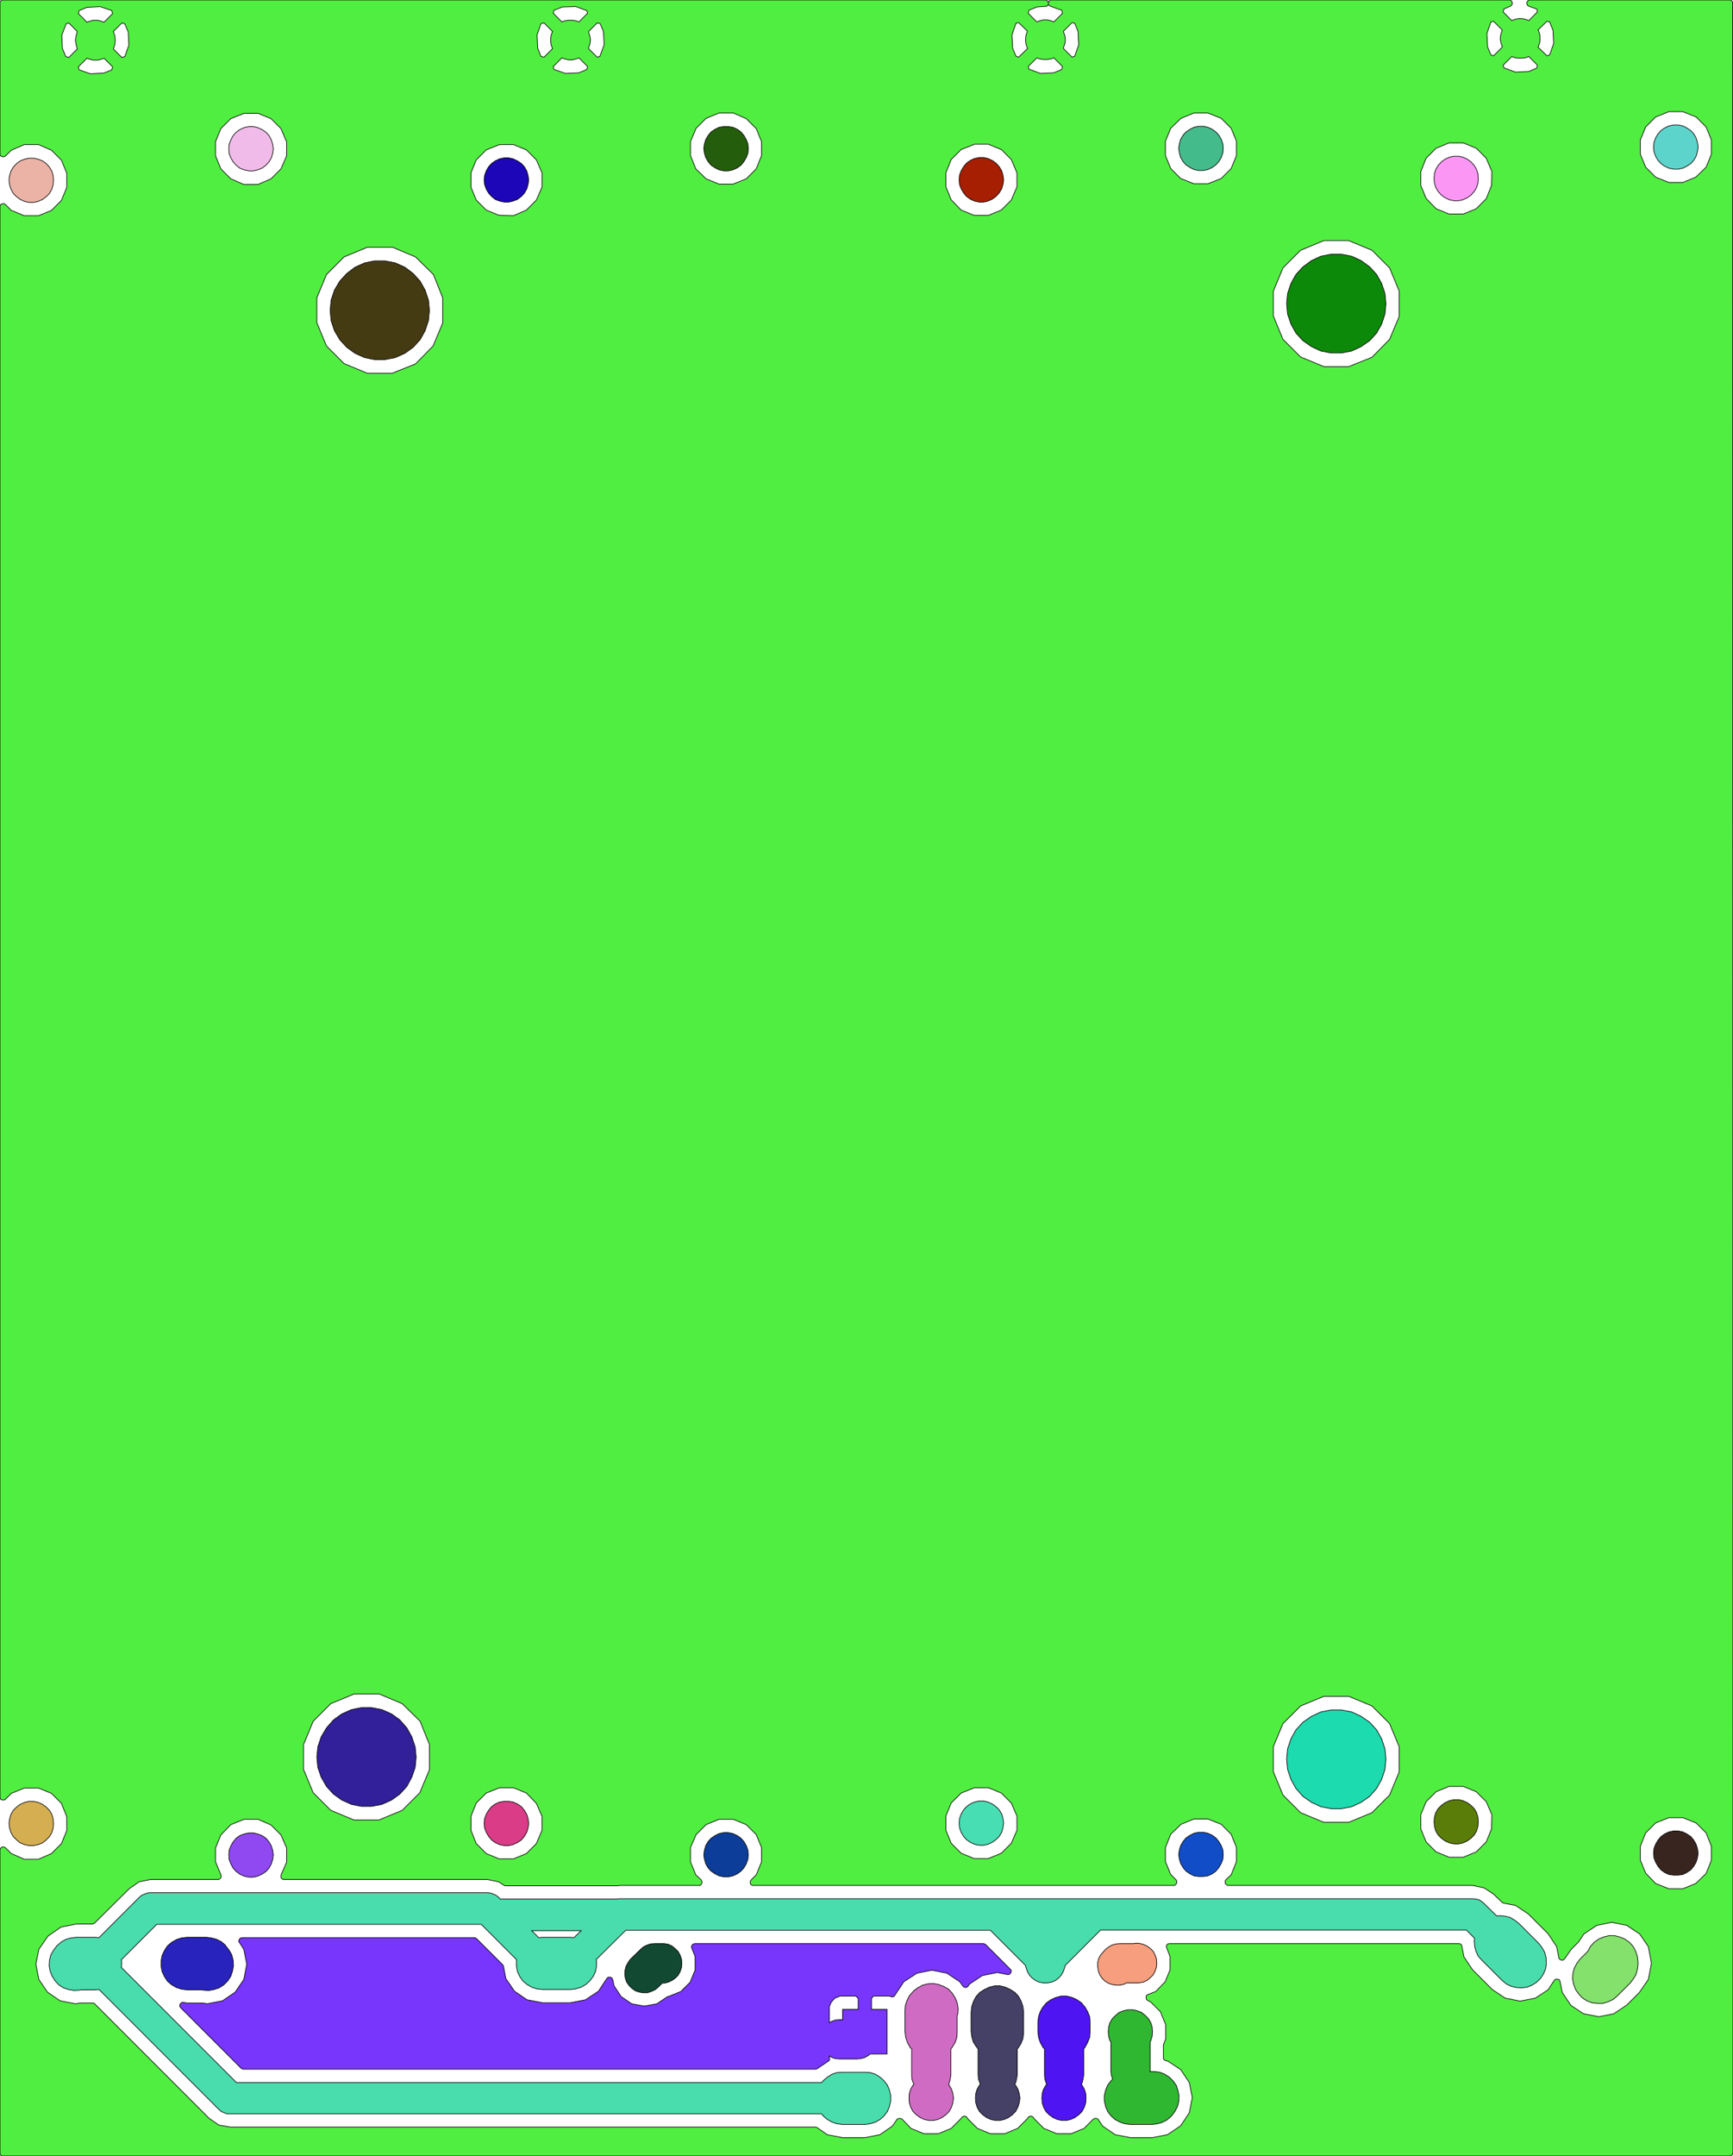 <?xml version="1.0" standalone="no"?>
<!DOCTYPE svg PUBLIC "-//W3C//DTD SVG 1.1//EN"
"http://www.w3.org/Graphics/SVG/1.1/DTD/svg11.dtd">
<svg width="5218" height="6488" viewBox="0 0 5218 6488" version="1.1"
xmlns="http://www.w3.org/2000/svg"
xmlns:xlink="http://www.w3.org/1999/xlink">
<g fill-rule="evenodd"><path d="M 606,5987 L 563,5987 L 546,5985 L 531,5980 L 517,5972 L 504,5961 L 495,5947 L 488,5932 L 485,5916 L 485,5900 L 488,5884 L 495,5869 L 504,5855 L 517,5844 L 531,5836 L 546,5831 L 563,5829 L 622,5829 L 637,5831 L 652,5835 L 666,5842 L 678,5852 L 680,5855 L 690,5868 L 698,5882 L 702,5898 L 703,5915 L 700,5931 L 695,5946 L 686,5960 L 674,5972 L 660,5981 L 645,5986 L 629,5989 L 612,5988 L 606,5987 z " style="fill-opacity:1;fill:rgb(41,35,190);stroke:rgb(0,0,0);stroke-width:2"/></g>
<g fill-rule="evenodd"><path d="M 4781,5871 L 4789,5856 L 4800,5844 L 4814,5834 L 4829,5828 L 4845,5824 L 4861,5824 L 4877,5828 L 4892,5834 L 4906,5844 L 4917,5856 L 4925,5871 L 4930,5886 L 4932,5903 L 4932,5911 L 4930,5926 L 4926,5941 L 4918,5954 L 4909,5966 L 4870,6005 L 4857,6016 L 4842,6023 L 4826,6028 L 4810,6028 L 4793,6026 L 4778,6020 L 4764,6011 L 4753,5999 L 4744,5986 L 4738,5970 L 4735,5954 L 4736,5937 L 4740,5922 L 4748,5907 L 4758,5894 L 4781,5871 z " style="fill-opacity:1;fill:rgb(132,225,108);stroke:rgb(0,0,0);stroke-width:2"/></g>
<g fill-rule="evenodd"><path d="M 161,5487 L 160,5501 L 156,5514 L 149,5526 L 139,5536 L 128,5545 L 115,5550 L 101,5553 L 87,5553 L 74,5550 L 61,5545 L 50,5536 L 40,5526 L 33,5514 L 29,5501 L 27,5487 L 29,5473 L 33,5459 L 40,5447 L 50,5437 L 61,5429 L 74,5423 L 87,5420 L 101,5420 L 115,5423 L 128,5429 L 139,5437 L 149,5447 L 156,5459 L 160,5473 L 161,5487 z " style="fill-opacity:1;fill:rgb(214,174,82);stroke:rgb(0,0,0);stroke-width:2"/></g>
<g fill-rule="evenodd"><path d="M 823,5581 L 821,5595 L 817,5608 L 810,5621 L 801,5631 L 789,5639 L 776,5645 L 763,5648 L 749,5648 L 735,5645 L 722,5639 L 711,5631 L 702,5621 L 695,5608 L 690,5595 L 689,5581 L 690,5567 L 695,5554 L 702,5542 L 711,5531 L 722,5523 L 735,5518 L 749,5515 L 763,5515 L 776,5518 L 789,5523 L 801,5531 L 810,5542 L 817,5554 L 821,5567 L 823,5581 z " style="fill-opacity:1;fill:rgb(144,73,241);stroke:rgb(0,0,0);stroke-width:2"/></g>
<g fill-rule="evenodd"><path d="M 823,448 L 821,462 L 817,475 L 810,487 L 801,497 L 789,506 L 776,511 L 763,514 L 749,514 L 735,511 L 722,506 L 711,497 L 702,487 L 695,475 L 690,462 L 689,448 L 690,434 L 695,421 L 702,408 L 711,398 L 722,390 L 735,384 L 749,381 L 763,381 L 776,384 L 789,390 L 801,398 L 810,408 L 817,421 L 821,434 L 823,448 z " style="fill-opacity:1;fill:rgb(241,187,233);stroke:rgb(0,0,0);stroke-width:2"/></g>
<g fill-rule="evenodd"><path d="M 161,542 L 160,556 L 156,569 L 149,582 L 139,592 L 128,600 L 115,606 L 101,609 L 87,609 L 74,606 L 61,600 L 50,592 L 40,582 L 33,569 L 29,556 L 27,542 L 29,528 L 33,515 L 40,503 L 50,492 L 61,484 L 74,479 L 87,476 L 101,476 L 115,479 L 128,484 L 139,492 L 149,503 L 156,515 L 160,528 L 161,542 z " style="fill-opacity:1;fill:rgb(235,179,166);stroke:rgb(0,0,0);stroke-width:2"/></g>
<g fill-rule="evenodd"><path d="M 1592,5486 L 1590,5500 L 1586,5513 L 1579,5525 L 1570,5536 L 1558,5544 L 1545,5550 L 1532,5553 L 1518,5553 L 1504,5550 L 1491,5544 L 1480,5536 L 1471,5525 L 1464,5513 L 1459,5500 L 1458,5486 L 1459,5472 L 1464,5459 L 1471,5447 L 1480,5436 L 1491,5428 L 1504,5422 L 1518,5420 L 1532,5420 L 1545,5422 L 1558,5428 L 1570,5436 L 1579,5447 L 1586,5459 L 1590,5472 L 1592,5486 z " style="fill-opacity:1;fill:rgb(219,60,135);stroke:rgb(0,0,0);stroke-width:2"/></g>
<g fill-rule="evenodd"><path d="M 2253,5581 L 2252,5594 L 2247,5608 L 2240,5620 L 2231,5630 L 2220,5638 L 2207,5644 L 2193,5647 L 2179,5647 L 2165,5644 L 2153,5638 L 2141,5630 L 2132,5620 L 2125,5608 L 2121,5594 L 2119,5581 L 2121,5567 L 2125,5553 L 2132,5541 L 2141,5531 L 2153,5523 L 2165,5517 L 2179,5514 L 2193,5514 L 2207,5517 L 2220,5523 L 2231,5531 L 2240,5541 L 2247,5553 L 2252,5567 L 2253,5581 z " style="fill-opacity:1;fill:rgb(12,62,153);stroke:rgb(0,0,0);stroke-width:2"/></g>
<g fill-rule="evenodd"><path d="M 2253,447 L 2252,461 L 2247,474 L 2240,486 L 2231,497 L 2220,505 L 2207,511 L 2193,514 L 2179,514 L 2165,511 L 2153,505 L 2141,497 L 2132,486 L 2125,474 L 2121,461 L 2119,447 L 2121,433 L 2125,420 L 2132,408 L 2141,397 L 2153,389 L 2165,383 L 2179,381 L 2193,381 L 2207,383 L 2220,389 L 2231,397 L 2240,408 L 2247,420 L 2252,433 L 2253,447 z " style="fill-opacity:1;fill:rgb(36,94,13);stroke:rgb(0,0,0);stroke-width:2"/></g>
<g fill-rule="evenodd"><path d="M 1592,542 L 1590,555 L 1586,569 L 1579,581 L 1570,591 L 1558,600 L 1545,605 L 1532,608 L 1518,608 L 1504,605 L 1491,600 L 1480,591 L 1471,581 L 1464,569 L 1459,555 L 1458,542 L 1459,528 L 1464,514 L 1471,502 L 1480,492 L 1491,484 L 1504,478 L 1518,475 L 1532,475 L 1545,478 L 1558,484 L 1570,492 L 1579,502 L 1586,514 L 1590,528 L 1592,542 z " style="fill-opacity:1;fill:rgb(28,6,183);stroke:rgb(0,0,0);stroke-width:2"/></g>
<g fill-rule="evenodd"><path d="M 3022,5485 L 3020,5499 L 3016,5513 L 3009,5525 L 2999,5535 L 2988,5543 L 2975,5549 L 2962,5552 L 2948,5552 L 2934,5549 L 2921,5543 L 2910,5535 L 2901,5525 L 2894,5513 L 2889,5499 L 2888,5485 L 2889,5472 L 2894,5458 L 2901,5446 L 2910,5436 L 2921,5428 L 2934,5422 L 2948,5419 L 2962,5419 L 2975,5422 L 2988,5428 L 2999,5436 L 3009,5446 L 3016,5458 L 3020,5472 L 3022,5485 z " style="fill-opacity:1;fill:rgb(71,222,179);stroke:rgb(0,0,0);stroke-width:2"/></g>
<g fill-rule="evenodd"><path d="M 3683,5580 L 3682,5594 L 3677,5607 L 3670,5619 L 3661,5630 L 3650,5638 L 3637,5644 L 3623,5646 L 3609,5646 L 3595,5644 L 3583,5638 L 3571,5630 L 3562,5619 L 3555,5607 L 3551,5594 L 3549,5580 L 3551,5566 L 3555,5553 L 3562,5541 L 3571,5530 L 3583,5522 L 3595,5516 L 3609,5513 L 3623,5513 L 3637,5516 L 3650,5522 L 3661,5530 L 3670,5541 L 3677,5553 L 3682,5566 L 3683,5580 z " style="fill-opacity:1;fill:rgb(18,77,200);stroke:rgb(0,0,0);stroke-width:2"/></g>
<g fill-rule="evenodd"><path d="M 3683,446 L 3682,460 L 3677,474 L 3670,486 L 3661,496 L 3650,504 L 3637,510 L 3623,513 L 3609,513 L 3595,510 L 3583,504 L 3571,496 L 3562,486 L 3555,474 L 3551,460 L 3549,446 L 3551,433 L 3555,419 L 3562,407 L 3571,397 L 3583,389 L 3595,383 L 3609,380 L 3623,380 L 3637,383 L 3650,389 L 3661,397 L 3670,407 L 3677,419 L 3682,433 L 3683,446 z " style="fill-opacity:1;fill:rgb(67,187,139);stroke:rgb(0,0,0);stroke-width:2"/></g>
<g fill-rule="evenodd"><path d="M 3022,541 L 3020,555 L 3016,568 L 3009,580 L 2999,591 L 2988,599 L 2975,605 L 2962,608 L 2948,608 L 2934,605 L 2921,599 L 2910,591 L 2901,580 L 2894,568 L 2889,555 L 2888,541 L 2889,527 L 2894,514 L 2901,502 L 2910,491 L 2921,483 L 2934,477 L 2948,474 L 2962,474 L 2975,477 L 2988,483 L 2999,491 L 3009,502 L 3016,514 L 3020,527 L 3022,541 z " style="fill-opacity:1;fill:rgb(166,31,3);stroke:rgb(0,0,0);stroke-width:2"/></g>
<g fill-rule="evenodd"><path d="M 4451,5481 L 4450,5495 L 4446,5509 L 4439,5521 L 4429,5531 L 4418,5539 L 4405,5545 L 4392,5548 L 4378,5548 L 4364,5545 L 4351,5539 L 4340,5531 L 4330,5521 L 4323,5509 L 4319,5495 L 4318,5481 L 4319,5468 L 4323,5454 L 4330,5442 L 4340,5432 L 4351,5424 L 4364,5418 L 4378,5415 L 4392,5415 L 4405,5418 L 4418,5424 L 4429,5432 L 4439,5442 L 4446,5454 L 4450,5468 L 4451,5481 z " style="fill-opacity:1;fill:rgb(90,125,9);stroke:rgb(0,0,0);stroke-width:2"/></g>
<g fill-rule="evenodd"><path d="M 5113,5576 L 5111,5590 L 5107,5603 L 5100,5615 L 5091,5626 L 5079,5634 L 5067,5640 L 5053,5642 L 5039,5642 L 5025,5640 L 5012,5634 L 5001,5626 L 4992,5615 L 4985,5603 L 4980,5590 L 4979,5576 L 4980,5562 L 4985,5549 L 4992,5537 L 5001,5526 L 5012,5518 L 5025,5512 L 5039,5509 L 5053,5509 L 5067,5512 L 5079,5518 L 5091,5526 L 5100,5537 L 5107,5549 L 5111,5562 L 5113,5576 z " style="fill-opacity:1;fill:rgb(56,37,31);stroke:rgb(0,0,0);stroke-width:2"/></g>
<g fill-rule="evenodd"><path d="M 5113,442 L 5111,456 L 5107,470 L 5100,482 L 5091,492 L 5079,500 L 5067,506 L 5053,509 L 5039,509 L 5025,506 L 5012,500 L 5001,492 L 4992,482 L 4985,470 L 4980,456 L 4979,442 L 4980,429 L 4985,415 L 4992,403 L 5001,393 L 5012,385 L 5025,379 L 5039,376 L 5053,376 L 5067,379 L 5079,385 L 5091,393 L 5100,403 L 5107,415 L 5111,429 L 5113,442 z " style="fill-opacity:1;fill:rgb(93,212,203);stroke:rgb(0,0,0);stroke-width:2"/></g>
<g fill-rule="evenodd"><path d="M 4451,537 L 4450,551 L 4446,564 L 4439,576 L 4429,587 L 4418,595 L 4405,601 L 4392,604 L 4378,604 L 4364,601 L 4351,595 L 4340,587 L 4330,576 L 4323,564 L 4319,551 L 4318,537 L 4319,523 L 4323,510 L 4330,498 L 4340,487 L 4351,479 L 4364,473 L 4378,470 L 4392,470 L 4405,473 L 4418,479 L 4429,487 L 4439,498 L 4446,510 L 4450,523 L 4451,537 z " style="fill-opacity:1;fill:rgb(252,150,245);stroke:rgb(0,0,0);stroke-width:2"/></g>
<g fill-rule="evenodd"><path d="M 1293,934 L 1290,965 L 1280,995 L 1265,1022 L 1244,1045 L 1219,1063 L 1190,1076 L 1159,1082 L 1128,1082 L 1098,1076 L 1069,1063 L 1044,1045 L 1023,1022 L 1007,995 L 997,965 L 994,934 L 997,903 L 1007,873 L 1023,846 L 1044,823 L 1069,804 L 1098,791 L 1128,785 L 1159,785 L 1190,791 L 1219,804 L 1244,823 L 1265,846 L 1280,873 L 1290,903 L 1293,934 z " style="fill-opacity:1;fill:rgb(69,59,19);stroke:rgb(0,0,0);stroke-width:2"/></g>
<g fill-rule="evenodd"><path d="M 4173,914 L 4170,945 L 4160,975 L 4145,1002 L 4124,1025 L 4098,1043 L 4070,1056 L 4039,1062 L 4008,1062 L 3977,1056 L 3949,1043 L 3923,1025 L 3902,1002 L 3887,975 L 3877,945 L 3874,914 L 3877,883 L 3887,853 L 3902,826 L 3923,803 L 3949,784 L 3977,771 L 4008,765 L 4039,765 L 4070,771 L 4098,784 L 4124,803 L 4145,826 L 4160,853 L 4170,883 L 4173,914 z " style="fill-opacity:1;fill:rgb(13,137,10);stroke:rgb(0,0,0);stroke-width:2"/></g>
<g fill-rule="evenodd"><path d="M 4173,5293 L 4170,5324 L 4160,5354 L 4145,5381 L 4124,5405 L 4098,5423 L 4070,5436 L 4039,5442 L 4008,5442 L 3977,5436 L 3949,5423 L 3923,5405 L 3902,5381 L 3887,5354 L 3877,5324 L 3874,5293 L 3877,5262 L 3887,5232 L 3902,5205 L 3923,5182 L 3949,5164 L 3977,5151 L 4008,5145 L 4039,5145 L 4070,5151 L 4098,5164 L 4124,5182 L 4145,5205 L 4160,5232 L 4170,5262 L 4173,5293 z " style="fill-opacity:1;fill:rgb(28,219,174);stroke:rgb(0,0,0);stroke-width:2"/></g>
<g fill-rule="evenodd"><path d="M 1253,5287 L 1250,5318 L 1240,5347 L 1225,5375 L 1204,5398 L 1179,5416 L 1150,5429 L 1119,5435 L 1088,5435 L 1058,5429 L 1029,5416 L 1004,5398 L 983,5375 L 967,5347 L 957,5318 L 954,5287 L 957,5256 L 967,5226 L 983,5199 L 1004,5175 L 1029,5157 L 1058,5144 L 1088,5138 L 1119,5138 L 1150,5144 L 1179,5157 L 1204,5175 L 1225,5199 L 1240,5226 L 1250,5256 L 1253,5287 z " style="fill-opacity:1;fill:rgb(50,32,154);stroke:rgb(0,0,0);stroke-width:2"/></g>
<g fill-rule="evenodd"><path d="M 4607,0 L 5208,0 L 5211,0 L 5215,3 L 5217,6 L 5217,8 L 5218,6477 L 5217,6481 L 5216,6483 L 5215,6484 L 5211,6487 L 5208,6487 L 9,6487 L 6,6487 L 4,6486 L 2,6484 L 0,6481 L 0,6477 L 0,5565 L 1,5562 L 4,5559 L 8,5557 L 11,5557 L 13,5558 L 17,5560 L 34,5577 L 73,5594 L 116,5594 L 155,5577 L 185,5547 L 201,5508 L 201,5466 L 185,5426 L 155,5396 L 116,5380 L 73,5380 L 34,5396 L 17,5413 L 15,5415 L 11,5416 L 8,5416 L 4,5415 L 1,5412 L 0,5408 L 0,5406 L 0,623 L 0,619 L 2,616 L 4,614 L 8,613 L 11,613 L 13,613 L 17,616 L 34,633 L 73,649 L 116,649 L 155,633 L 185,603 L 201,564 L 201,521 L 185,482 L 155,452 L 116,435 L 73,435 L 34,452 L 17,469 L 13,471 L 9,472 L 6,471 L 2,469 L 0,466 L 0,462 L 0,10 L 0,6 L 1,4 L 2,3 L 6,0 L 9,0 L 1729,0 L 1732,0 L 1735,0 L 3147,0 L 3149,0 L 3151,1 L 3153,2 L 3154,3 L 3155,5 L 3157,8 L 3158,4 L 3161,1 L 3162,0 L 3166,0 L 4544,0 L 4547,0 L 4549,1 L 4552,4 L 4553,8 L 4554,10 L 4553,13 L 4552,15 L 4549,18 L 4528,27 L 4526,36 L 4552,62 L 4559,59 L 4571,56 L 4584,56 L 4596,59 L 4603,62 L 4629,36 L 4627,27 L 4604,19 L 4601,17 L 4599,16 L 4598,12 L 4597,10 L 4598,6 L 4599,4 L 4602,1 L 4604,0 L 4607,0M 2603,6432 L 2649,6423 L 2687,6397 L 2700,6378 L 2703,6375 L 2707,6374 L 2710,6374 L 2712,6374 L 2716,6376 L 2743,6404 L 2782,6420 L 2825,6420 L 2864,6404 L 2894,6374 L 2895,6372 L 2897,6370 L 2900,6368 L 2904,6367 L 2907,6368 L 2911,6370 L 2912,6372 L 2913,6374 L 2943,6404 L 2982,6420 L 3025,6420 L 3064,6404 L 3094,6374 L 3095,6372 L 3096,6370 L 3100,6368 L 3104,6367 L 3107,6368 L 3111,6370 L 3112,6372 L 3113,6374 L 3143,6404 L 3182,6420 L 3225,6420 L 3264,6404 L 3292,6376 L 3295,6374 L 3299,6374 L 3302,6374 L 3306,6376 L 3320,6397 L 3358,6423 L 3405,6432 L 3468,6432 L 3515,6423 L 3555,6396 L 3581,6357 L 3590,6311 L 3581,6266 L 3555,6227 L 3517,6202 L 3511,6200 L 3507,6199 L 3504,6196 L 3503,6194 L 3503,6191 L 3503,6156 L 3503,6152 L 3510,6135 L 3510,6092 L 3494,6053 L 3464,6023 L 3457,6020 L 3453,6017 L 3452,6016 L 3451,6012 L 3451,6008 L 3451,6006 L 3453,6003 L 3457,6001 L 3480,5992 L 3508,5963 L 3523,5927 L 3523,5887 L 3513,5861 L 3512,5857 L 3512,5855 L 3513,5852 L 3516,5849 L 3520,5848 L 4394,5848 L 4397,5849 L 4399,5850 L 4401,5853 L 4408,5888 L 4434,5927 L 4493,5986 L 4532,6012 L 4577,6021 L 4623,6012 L 4661,5987 L 4681,5957 L 4684,5955 L 4686,5955 L 4690,5955 L 4694,5956 L 4695,5957 L 4697,5961 L 4704,5995 L 4730,6034 L 4768,6059 L 4814,6068 L 4859,6059 L 4898,6033 L 4936,5995 L 4963,5956 L 4972,5910 L 4972,5904 L 4963,5857 L 4937,5819 L 4898,5793 L 4853,5784 L 4808,5793 L 4769,5819 L 4753,5843 L 4731,5865 L 4710,5895 L 4707,5897 L 4705,5898 L 4703,5898 L 4699,5897 L 4696,5895 L 4694,5892 L 4687,5857 L 4661,5818 L 4602,5759 L 4563,5733 L 4526,5726 L 4523,5724 L 4497,5699 L 4468,5680 L 4434,5673 L 3697,5673 L 3693,5671 L 3690,5668 L 3689,5665 L 3689,5661 L 3689,5659 L 3691,5656 L 3707,5641 L 3723,5601 L 3723,5559 L 3707,5519 L 3677,5489 L 3637,5473 L 3595,5473 L 3556,5489 L 3525,5519 L 3509,5559 L 3509,5601 L 3525,5640 L 3541,5656 L 3543,5659 L 3543,5661 L 3543,5665 L 3542,5668 L 3539,5671 L 3536,5673 L 3295,5673 L 3291,5673 L 2267,5673 L 2263,5672 L 2260,5669 L 2259,5665 L 2259,5661 L 2259,5660 L 2262,5656 L 2277,5641 L 2293,5602 L 2293,5559 L 2277,5520 L 2247,5490 L 2208,5474 L 2165,5474 L 2126,5490 L 2096,5520 L 2079,5559 L 2079,5602 L 2095,5641 L 2111,5656 L 2113,5660 L 2114,5663 L 2113,5667 L 2112,5669 L 2109,5672 L 2108,5673 L 2104,5673 L 1865,5673 L 1861,5674 L 1522,5674 L 1518,5673 L 1517,5672 L 1501,5662 L 1467,5655 L 854,5655 L 850,5654 L 847,5651 L 846,5649 L 846,5645 L 846,5642 L 863,5603 L 863,5560 L 846,5521 L 816,5491 L 777,5474 L 735,5474 L 695,5490 L 665,5521 L 649,5560 L 649,5602 L 666,5643 L 666,5647 L 665,5649 L 664,5651 L 661,5654 L 658,5655 L 656,5655 L 454,5655 L 419,5662 L 390,5682 L 284,5787 L 282,5788 L 279,5789 L 230,5789 L 184,5798 L 145,5825 L 144,5826 L 117,5865 L 108,5910 L 117,5956 L 143,5994 L 181,6020 L 227,6029 L 240,6027 L 279,6027 L 282,6027 L 284,6028 L 630,6374 L 659,6394 L 694,6400 L 2455,6400 L 2459,6401 L 2461,6402 L 2491,6423 L 2538,6432 L 2603,6432M 943,5394 L 996,5447 L 1066,5476 L 1141,5476 L 1211,5447 L 1264,5394 L 1293,5325 L 1293,5249 L 1265,5179 L 1211,5126 L 1142,5097 L 1066,5097 L 996,5126 L 943,5179 L 914,5249 L 914,5324 L 943,5394M 1615,5547 L 1632,5507 L 1632,5465 L 1615,5426 L 1585,5395 L 1546,5379 L 1504,5379 L 1464,5395 L 1434,5425 L 1418,5465 L 1418,5507 L 1434,5547 L 1464,5577 L 1503,5593 L 1546,5593 L 1585,5577 L 1615,5547M 1304,1041 L 1333,972 L 1333,896 L 1305,826 L 1251,773 L 1182,744 L 1106,744 L 1036,773 L 983,826 L 954,896 L 954,971 L 983,1041 L 1036,1094 L 1106,1123 L 1181,1123 L 1251,1095 L 1304,1041M 649,469 L 665,508 L 695,538 L 734,555 L 777,555 L 816,538 L 846,508 L 863,469 L 863,427 L 846,387 L 816,357 L 777,341 L 735,341 L 695,357 L 665,387 L 649,426 L 649,469M 1615,602 L 1632,563 L 1632,520 L 1615,481 L 1585,451 L 1546,435 L 1504,435 L 1464,451 L 1434,481 L 1418,520 L 1418,563 L 1434,602 L 1464,632 L 1503,648 L 1546,649 L 1585,632 L 1615,602M 2277,508 L 2293,468 L 2293,426 L 2277,387 L 2247,357 L 2208,340 L 2165,340 L 2126,356 L 2096,386 L 2079,426 L 2079,468 L 2095,508 L 2126,538 L 2165,554 L 2207,554 L 2247,538 L 2277,508M 3863,5401 L 3916,5454 L 3986,5483 L 4061,5483 L 4131,5454 L 4184,5401 L 4213,5331 L 4213,5256 L 4184,5186 L 4131,5133 L 4061,5104 L 3986,5104 L 3916,5133 L 3863,5186 L 3834,5255 L 3834,5331 L 3863,5401M 2933,5592 L 2976,5592 L 3015,5576 L 3045,5546 L 3062,5507 L 3062,5464 L 3045,5425 L 3015,5395 L 2976,5379 L 2934,5379 L 2894,5395 L 2864,5425 L 2848,5464 L 2848,5507 L 2864,5546 L 2894,5576 L 2933,5592M 4363,5588 L 4406,5588 L 4445,5572 L 4475,5542 L 4491,5503 L 4492,5460 L 4475,5421 L 4445,5391 L 4406,5375 L 4363,5375 L 4324,5391 L 4294,5421 L 4278,5460 L 4278,5503 L 4294,5542 L 4324,5572 L 4363,5588M 5025,5683 L 5067,5683 L 5106,5667 L 5137,5637 L 5153,5597 L 5153,5555 L 5137,5515 L 5107,5485 L 5067,5469 L 5025,5469 L 4985,5485 L 4955,5515 L 4939,5555 L 4939,5597 L 4955,5636 L 4985,5667 L 5025,5683M 3863,1021 L 3916,1074 L 3986,1103 L 4061,1103 L 4131,1075 L 4184,1021 L 4213,952 L 4213,876 L 4184,806 L 4131,753 L 4061,724 L 3986,724 L 3916,753 L 3863,806 L 3834,876 L 3834,951 L 3863,1021M 2933,648 L 2976,648 L 3015,632 L 3045,602 L 3062,562 L 3062,520 L 3045,480 L 3015,450 L 2976,434 L 2934,434 L 2894,450 L 2864,480 L 2848,520 L 2848,562 L 2864,601 L 2894,632 L 2933,648M 3555,537 L 3595,553 L 3637,553 L 3677,537 L 3707,507 L 3723,468 L 3723,425 L 3707,386 L 3677,356 L 3637,340 L 3595,340 L 3556,356 L 3525,386 L 3509,425 L 3509,468 L 3525,507 L 3555,537M 4363,644 L 4406,644 L 4445,628 L 4475,598 L 4491,558 L 4492,516 L 4475,476 L 4445,446 L 4406,430 L 4363,430 L 4324,446 L 4294,476 L 4278,516 L 4278,558 L 4294,597 L 4324,628 L 4363,644M 5153,421 L 5137,382 L 5107,352 L 5067,336 L 5025,336 L 4985,352 L 4955,382 L 4939,421 L 4939,464 L 4955,503 L 4985,533 L 5025,549 L 5067,549 L 5106,533 L 5137,503 L 5153,464 L 5153,421M 313,175 L 306,178 L 294,181 L 281,181 L 269,178 L 262,175 L 236,201 L 238,210 L 272,222 L 312,220 L 337,210 L 339,201 L 313,175M 313,67 L 339,41 L 337,32 L 302,20 L 262,22 L 238,32 L 236,41 L 262,67 L 269,64 L 281,61 L 294,61 L 306,64 L 313,67M 341,147 L 367,173 L 376,170 L 388,136 L 386,96 L 376,72 L 367,69 L 341,95 L 342,97 L 346,109 L 347,121 L 346,133 L 342,145 L 341,147M 233,95 L 207,69 L 199,72 L 186,106 L 188,146 L 198,170 L 207,173 L 233,147 L 232,145 L 229,133 L 227,121 L 229,109 L 232,97 L 233,95M 1772,95 L 1772,96 L 1776,108 L 1778,120 L 1776,133 L 1772,145 L 1772,146 L 1798,172 L 1806,170 L 1819,135 L 1817,95 L 1807,71 L 1798,69 L 1772,95M 1664,146 L 1663,145 L 1659,133 L 1658,120 L 1659,108 L 1663,96 L 1664,95 L 1638,69 L 1629,71 L 1617,105 L 1619,145 L 1629,170 L 1638,172 L 1664,146M 1743,174 L 1736,177 L 1724,180 L 1711,180 L 1699,177 L 1692,174 L 1666,200 L 1668,209 L 1703,221 L 1743,219 L 1767,209 L 1769,200 L 1743,174M 1743,66 L 1769,40 L 1767,32 L 1732,19 L 1729,20 L 1693,21 L 1668,31 L 1666,40 L 1692,66 L 1699,63 L 1711,61 L 1724,61 L 1736,63 L 1743,66M 3094,94 L 3067,68 L 3059,70 L 3047,105 L 3049,145 L 3059,169 L 3067,172 L 3094,146 L 3093,144 L 3089,132 L 3088,120 L 3089,107 L 3093,95 L 3094,94M 3122,174 L 3096,200 L 3098,208 L 3133,221 L 3173,219 L 3197,209 L 3199,200 L 3173,174 L 3166,177 L 3154,179 L 3141,179 L 3129,177 L 3122,174M 3122,66 L 3129,63 L 3141,60 L 3154,60 L 3166,63 L 3173,66 L 3199,40 L 3197,31 L 3161,18 L 3158,16 L 3157,14 L 3157,11 L 3156,14 L 3154,16 L 3153,18 L 3151,19 L 3149,19 L 3122,21 L 3098,31 L 3096,40 L 3122,66M 3202,146 L 3228,172 L 3236,169 L 3248,135 L 3246,95 L 3236,70 L 3228,68 L 3202,94 L 3202,95 L 3206,107 L 3208,120 L 3206,132 L 3202,144 L 3202,146M 4552,170 L 4526,196 L 4528,204 L 4563,217 L 4603,215 L 4627,205 L 4629,196 L 4603,170 L 4596,173 L 4584,175 L 4571,175 L 4559,173 L 4552,170M 4523,142 L 4523,140 L 4519,128 L 4517,116 L 4519,103 L 4523,91 L 4523,90 L 4497,64 L 4489,66 L 4477,101 L 4479,141 L 4489,165 L 4497,168 L 4523,142M 4631,142 L 4658,168 L 4666,165 L 4678,131 L 4676,91 L 4666,66 L 4658,64 L 4631,90 L 4632,91 L 4636,103 L 4637,116 L 4636,128 L 4632,140 L 4631,142 z " style="fill-opacity:1;fill:rgb(80,238,64);stroke:rgb(0,0,0);stroke-width:2"/></g>
<g fill-rule="evenodd"><path d="M 2620,6180 L 2614,6185 L 2603,6191 L 2592,6194 L 2581,6195 L 2528,6195 L 2515,6194 L 2504,6190 L 2497,6186 L 2497,6188 L 2498,6192 L 2498,6194 L 2498,6198 L 2495,6201 L 2461,6224 L 2459,6225 L 2455,6226 L 733,6226 L 729,6225 L 726,6223 L 544,6041 L 542,6038 L 541,6034 L 542,6031 L 543,6029 L 546,6026 L 549,6025 L 553,6025 L 564,6027 L 612,6027 L 624,6029 L 670,6020 L 708,5994 L 734,5956 L 743,5910 L 734,5865 L 721,5845 L 719,5842 L 719,5840 L 720,5836 L 722,5833 L 725,5831 L 729,5830 L 1430,5830 L 1432,5831 L 1435,5833 L 1514,5912 L 1515,5914 L 1516,5916 L 1523,5953 L 1549,5991 L 1587,6017 L 1634,6026 L 1717,6026 L 1763,6017 L 1802,5991 L 1827,5953 L 1828,5952 L 1831,5949 L 1835,5949 L 1839,5949 L 1842,5952 L 1844,5953 L 1845,5957 L 1849,5975 L 1870,6007 L 1902,6029 L 1940,6036 L 1978,6029 L 2009,6008 L 2011,6007 L 2013,6007 L 2050,5992 L 2078,5964 L 2093,5927 L 2093,5887 L 2083,5862 L 2082,5858 L 2083,5854 L 2085,5851 L 2088,5849 L 2092,5848 L 2961,5848 L 2965,5849 L 2968,5851 L 3043,5926 L 3045,5929 L 3045,5931 L 3044,5935 L 3042,5938 L 3040,5940 L 3037,5941 L 3033,5941 L 3003,5935 L 2958,5944 L 2919,5970 L 2915,5976 L 2912,5979 L 2909,5980 L 2907,5980 L 2903,5979 L 2900,5977 L 2890,5963 L 2851,5937 L 2806,5928 L 2761,5937 L 2721,5963 L 2720,5965 L 2694,6004 L 2693,6006 L 2689,6008 L 2688,6008 L 2684,6008 L 2678,6006 L 2630,6006 L 2624,6013 L 2624,6046 L 2671,6046 L 2671,6180 L 2620,6180M 2497,6086 L 2504,6082 L 2515,6078 L 2528,6077 L 2537,6077 L 2537,6046 L 2584,6046 L 2584,6013 L 2577,6006 L 2529,6006 L 2514,6012 L 2503,6024 L 2497,6038 L 2497,6086 z " style="fill-opacity:1;fill:rgb(120,54,253);stroke:rgb(0,0,0);stroke-width:2"/></g>
<g fill-rule="evenodd"><path d="M 1994,5967 L 1982,5979 L 1972,5987 L 1961,5992 L 1949,5996 L 1937,5996 L 1925,5994 L 1913,5990 L 1903,5983 L 1894,5974 L 1887,5964 L 1883,5953 L 1881,5940 L 1882,5928 L 1885,5916 L 1891,5905 L 1898,5895 L 1928,5866 L 1937,5858 L 1947,5853 L 1958,5849 L 1970,5848 L 1984,5848 L 1987,5848 L 2000,5848 L 2012,5850 L 2023,5855 L 2033,5863 L 2042,5872 L 2048,5883 L 2052,5895 L 2053,5907 L 2052,5920 L 2048,5932 L 2042,5943 L 2033,5952 L 2023,5959 L 2012,5964 L 2000,5967 L 1994,5967 z " style="fill-opacity:1;fill:rgb(18,73,50);stroke:rgb(0,0,0);stroke-width:2"/></g>
<g fill-rule="evenodd"><path d="M 3414,5848 L 3417,5847 L 3429,5847 L 3442,5850 L 3453,5855 L 3463,5862 L 3472,5871 L 3478,5882 L 3482,5894 L 3483,5907 L 3482,5919 L 3478,5931 L 3472,5942 L 3463,5951 L 3453,5959 L 3442,5964 L 3429,5966 L 3417,5966 L 3414,5966 L 3392,5966 L 3385,5970 L 3373,5973 L 3360,5973 L 3348,5971 L 3337,5967 L 3326,5960 L 3318,5952 L 3311,5941 L 3307,5930 L 3305,5917 L 3305,5905 L 3308,5893 L 3314,5882 L 3322,5873 L 3329,5865 L 3338,5858 L 3349,5852 L 3360,5849 L 3371,5848 L 3414,5848 z " style="fill-opacity:1;fill:rgb(246,158,125);stroke:rgb(0,0,0);stroke-width:2"/></g>
<g fill-rule="evenodd"><path d="M 2474,6360 L 693,6360 L 683,6360 L 675,6357 L 666,6353 L 659,6347 L 298,5986 L 287,5987 L 245,5987 L 239,5988 L 223,5989 L 206,5986 L 191,5981 L 177,5972 L 166,5960 L 157,5946 L 151,5931 L 148,5915 L 149,5898 L 153,5882 L 161,5868 L 171,5855 L 174,5852 L 186,5842 L 199,5835 L 214,5831 L 229,5829 L 287,5829 L 298,5830 L 419,5709 L 426,5703 L 435,5699 L 443,5696 L 453,5695 L 1468,5695 L 1477,5696 L 1486,5699 L 1494,5703 L 1502,5709 L 1506,5714 L 1857,5714 L 1864,5713 L 3287,5713 L 3294,5713 L 4435,5713 L 4444,5714 L 4453,5716 L 4461,5721 L 4468,5727 L 4507,5765 L 4513,5764 L 4530,5765 L 4546,5769 L 4560,5777 L 4573,5787 L 4633,5847 L 4643,5860 L 4651,5874 L 4655,5890 L 4656,5907 L 4654,5923 L 4648,5938 L 4639,5952 L 4627,5964 L 4613,5973 L 4598,5979 L 4582,5981 L 4565,5980 L 4549,5976 L 4535,5969 L 4522,5958 L 4462,5898 L 4451,5886 L 4444,5871 L 4440,5855 L 4439,5839 L 4440,5832 L 4415,5807 L 3314,5807 L 3207,5914 L 3206,5919 L 3202,5931 L 3196,5942 L 3188,5951 L 3178,5959 L 3166,5964 L 3154,5966 L 3141,5966 L 3129,5964 L 3118,5959 L 3107,5951 L 3099,5942 L 3093,5931 L 3089,5919 L 3088,5914 L 2982,5808 L 1884,5808 L 1795,5896 L 1796,5899 L 1796,5916 L 1793,5932 L 1786,5947 L 1776,5960 L 1764,5971 L 1750,5979 L 1734,5984 L 1718,5986 L 1633,5986 L 1616,5984 L 1601,5979 L 1587,5971 L 1574,5960 L 1565,5947 L 1558,5932 L 1555,5916 L 1555,5899 L 1555,5896 L 1449,5790 L 472,5790 L 365,5897 L 366,5900 L 366,5916 L 365,5919 L 712,6266 L 2474,6266 L 2478,6261 L 2491,6250 L 2505,6241 L 2520,6236 L 2537,6235 L 2604,6235 L 2620,6236 L 2636,6241 L 2650,6250 L 2662,6261 L 2672,6274 L 2678,6289 L 2682,6305 L 2682,6321 L 2678,6338 L 2672,6353 L 2662,6366 L 2650,6377 L 2636,6385 L 2620,6390 L 2604,6392 L 2537,6392 L 2520,6390 L 2505,6385 L 2491,6377 L 2478,6366 L 2474,6360M 1622,5830 L 1633,5829 L 1718,5829 L 1728,5830 L 1750,5809 L 1601,5809 L 1622,5830 z " style="fill-opacity:1;fill:rgb(73,220,173);stroke:rgb(0,0,0);stroke-width:2"/></g>
<g fill-rule="evenodd"><path d="M 3263,6165 L 3263,6244 L 3261,6256 L 3258,6268 L 3255,6271 L 3258,6274 L 3265,6286 L 3269,6299 L 3270,6313 L 3269,6327 L 3265,6340 L 3258,6353 L 3248,6363 L 3237,6371 L 3224,6377 L 3211,6380 L 3197,6380 L 3183,6377 L 3170,6371 L 3159,6363 L 3149,6353 L 3142,6340 L 3138,6327 L 3137,6313 L 3138,6299 L 3142,6286 L 3149,6274 L 3152,6271 L 3150,6268 L 3146,6256 L 3145,6244 L 3145,6165 L 3140,6160 L 3132,6145 L 3127,6130 L 3125,6113 L 3125,6085 L 3127,6068 L 3132,6053 L 3140,6039 L 3151,6026 L 3164,6017 L 3179,6010 L 3195,6006 L 3212,6006 L 3228,6010 L 3243,6017 L 3256,6026 L 3267,6039 L 3275,6053 L 3281,6068 L 3282,6085 L 3282,6113 L 3281,6130 L 3275,6145 L 3267,6160 L 3263,6165 z " style="fill-opacity:1;fill:rgb(79,20,242);stroke:rgb(0,0,0);stroke-width:2"/></g>
<g fill-rule="evenodd"><path d="M 2945,6165 L 2938,6156 L 2930,6143 L 2926,6128 L 2924,6113 L 2924,6054 L 2926,6037 L 2931,6022 L 2939,6007 L 2950,5995 L 2964,5986 L 2979,5979 L 2995,5975 L 3011,5975 L 3027,5979 L 3042,5986 L 3056,5995 L 3067,6007 L 3075,6022 L 3080,6037 L 3082,6054 L 3082,6107 L 3082,6117 L 3080,6134 L 3074,6149 L 3065,6163 L 3063,6165 L 3063,6243 L 3061,6255 L 3058,6267 L 3055,6271 L 3058,6274 L 3065,6286 L 3069,6299 L 3071,6313 L 3069,6327 L 3065,6340 L 3058,6353 L 3048,6363 L 3037,6371 L 3024,6377 L 3011,6380 L 2997,6380 L 2983,6377 L 2970,6371 L 2959,6363 L 2949,6353 L 2942,6340 L 2938,6327 L 2937,6313 L 2938,6299 L 2942,6286 L 2949,6274 L 2952,6271 L 2950,6267 L 2946,6255 L 2945,6243 L 2945,6165 z " style="fill-opacity:1;fill:rgb(68,64,102);stroke:rgb(0,0,0);stroke-width:2"/></g>
<g fill-rule="evenodd"><path d="M 2863,6165 L 2863,6244 L 2861,6256 L 2858,6268 L 2856,6272 L 2858,6274 L 2865,6286 L 2869,6299 L 2871,6313 L 2869,6327 L 2865,6340 L 2858,6353 L 2848,6363 L 2837,6371 L 2824,6377 L 2811,6380 L 2797,6380 L 2783,6377 L 2770,6371 L 2759,6363 L 2749,6353 L 2742,6340 L 2738,6327 L 2737,6313 L 2738,6299 L 2742,6286 L 2749,6274 L 2752,6272 L 2750,6268 L 2746,6256 L 2745,6244 L 2745,6165 L 2740,6160 L 2732,6145 L 2727,6130 L 2725,6113 L 2725,6049 L 2726,6034 L 2731,6019 L 2738,6005 L 2748,5994 L 2750,5991 L 2763,5981 L 2778,5973 L 2794,5969 L 2810,5968 L 2826,5971 L 2842,5977 L 2856,5985 L 2867,5997 L 2876,6011 L 2882,6026 L 2885,6043 L 2884,6059 L 2882,6065 L 2882,6113 L 2881,6130 L 2876,6145 L 2867,6160 L 2863,6165 z " style="fill-opacity:1;fill:rgb(208,107,196);stroke:rgb(0,0,0);stroke-width:2"/></g>
<g fill-rule="evenodd"><path d="M 3462,6233 L 3476,6233 L 3492,6235 L 3507,6241 L 3521,6250 L 3533,6262 L 3542,6275 L 3547,6291 L 3550,6307 L 3549,6324 L 3545,6339 L 3537,6354 L 3527,6367 L 3525,6369 L 3513,6379 L 3499,6386 L 3485,6390 L 3469,6392 L 3404,6392 L 3387,6390 L 3372,6385 L 3357,6377 L 3345,6366 L 3335,6353 L 3329,6338 L 3325,6321 L 3325,6305 L 3329,6289 L 3335,6274 L 3345,6261 L 3350,6256 L 3350,6255 L 3346,6243 L 3345,6231 L 3345,6144 L 3342,6140 L 3338,6127 L 3337,6113 L 3338,6099 L 3342,6086 L 3349,6074 L 3359,6064 L 3370,6055 L 3383,6050 L 3397,6047 L 3411,6047 L 3424,6050 L 3437,6055 L 3448,6064 L 3458,6074 L 3465,6086 L 3469,6099 L 3470,6113 L 3469,6127 L 3465,6140 L 3463,6144 L 3463,6231 L 3462,6233 z " style="fill-opacity:1;fill:rgb(48,183,50);stroke:rgb(0,0,0);stroke-width:2"/></g>
</svg>
